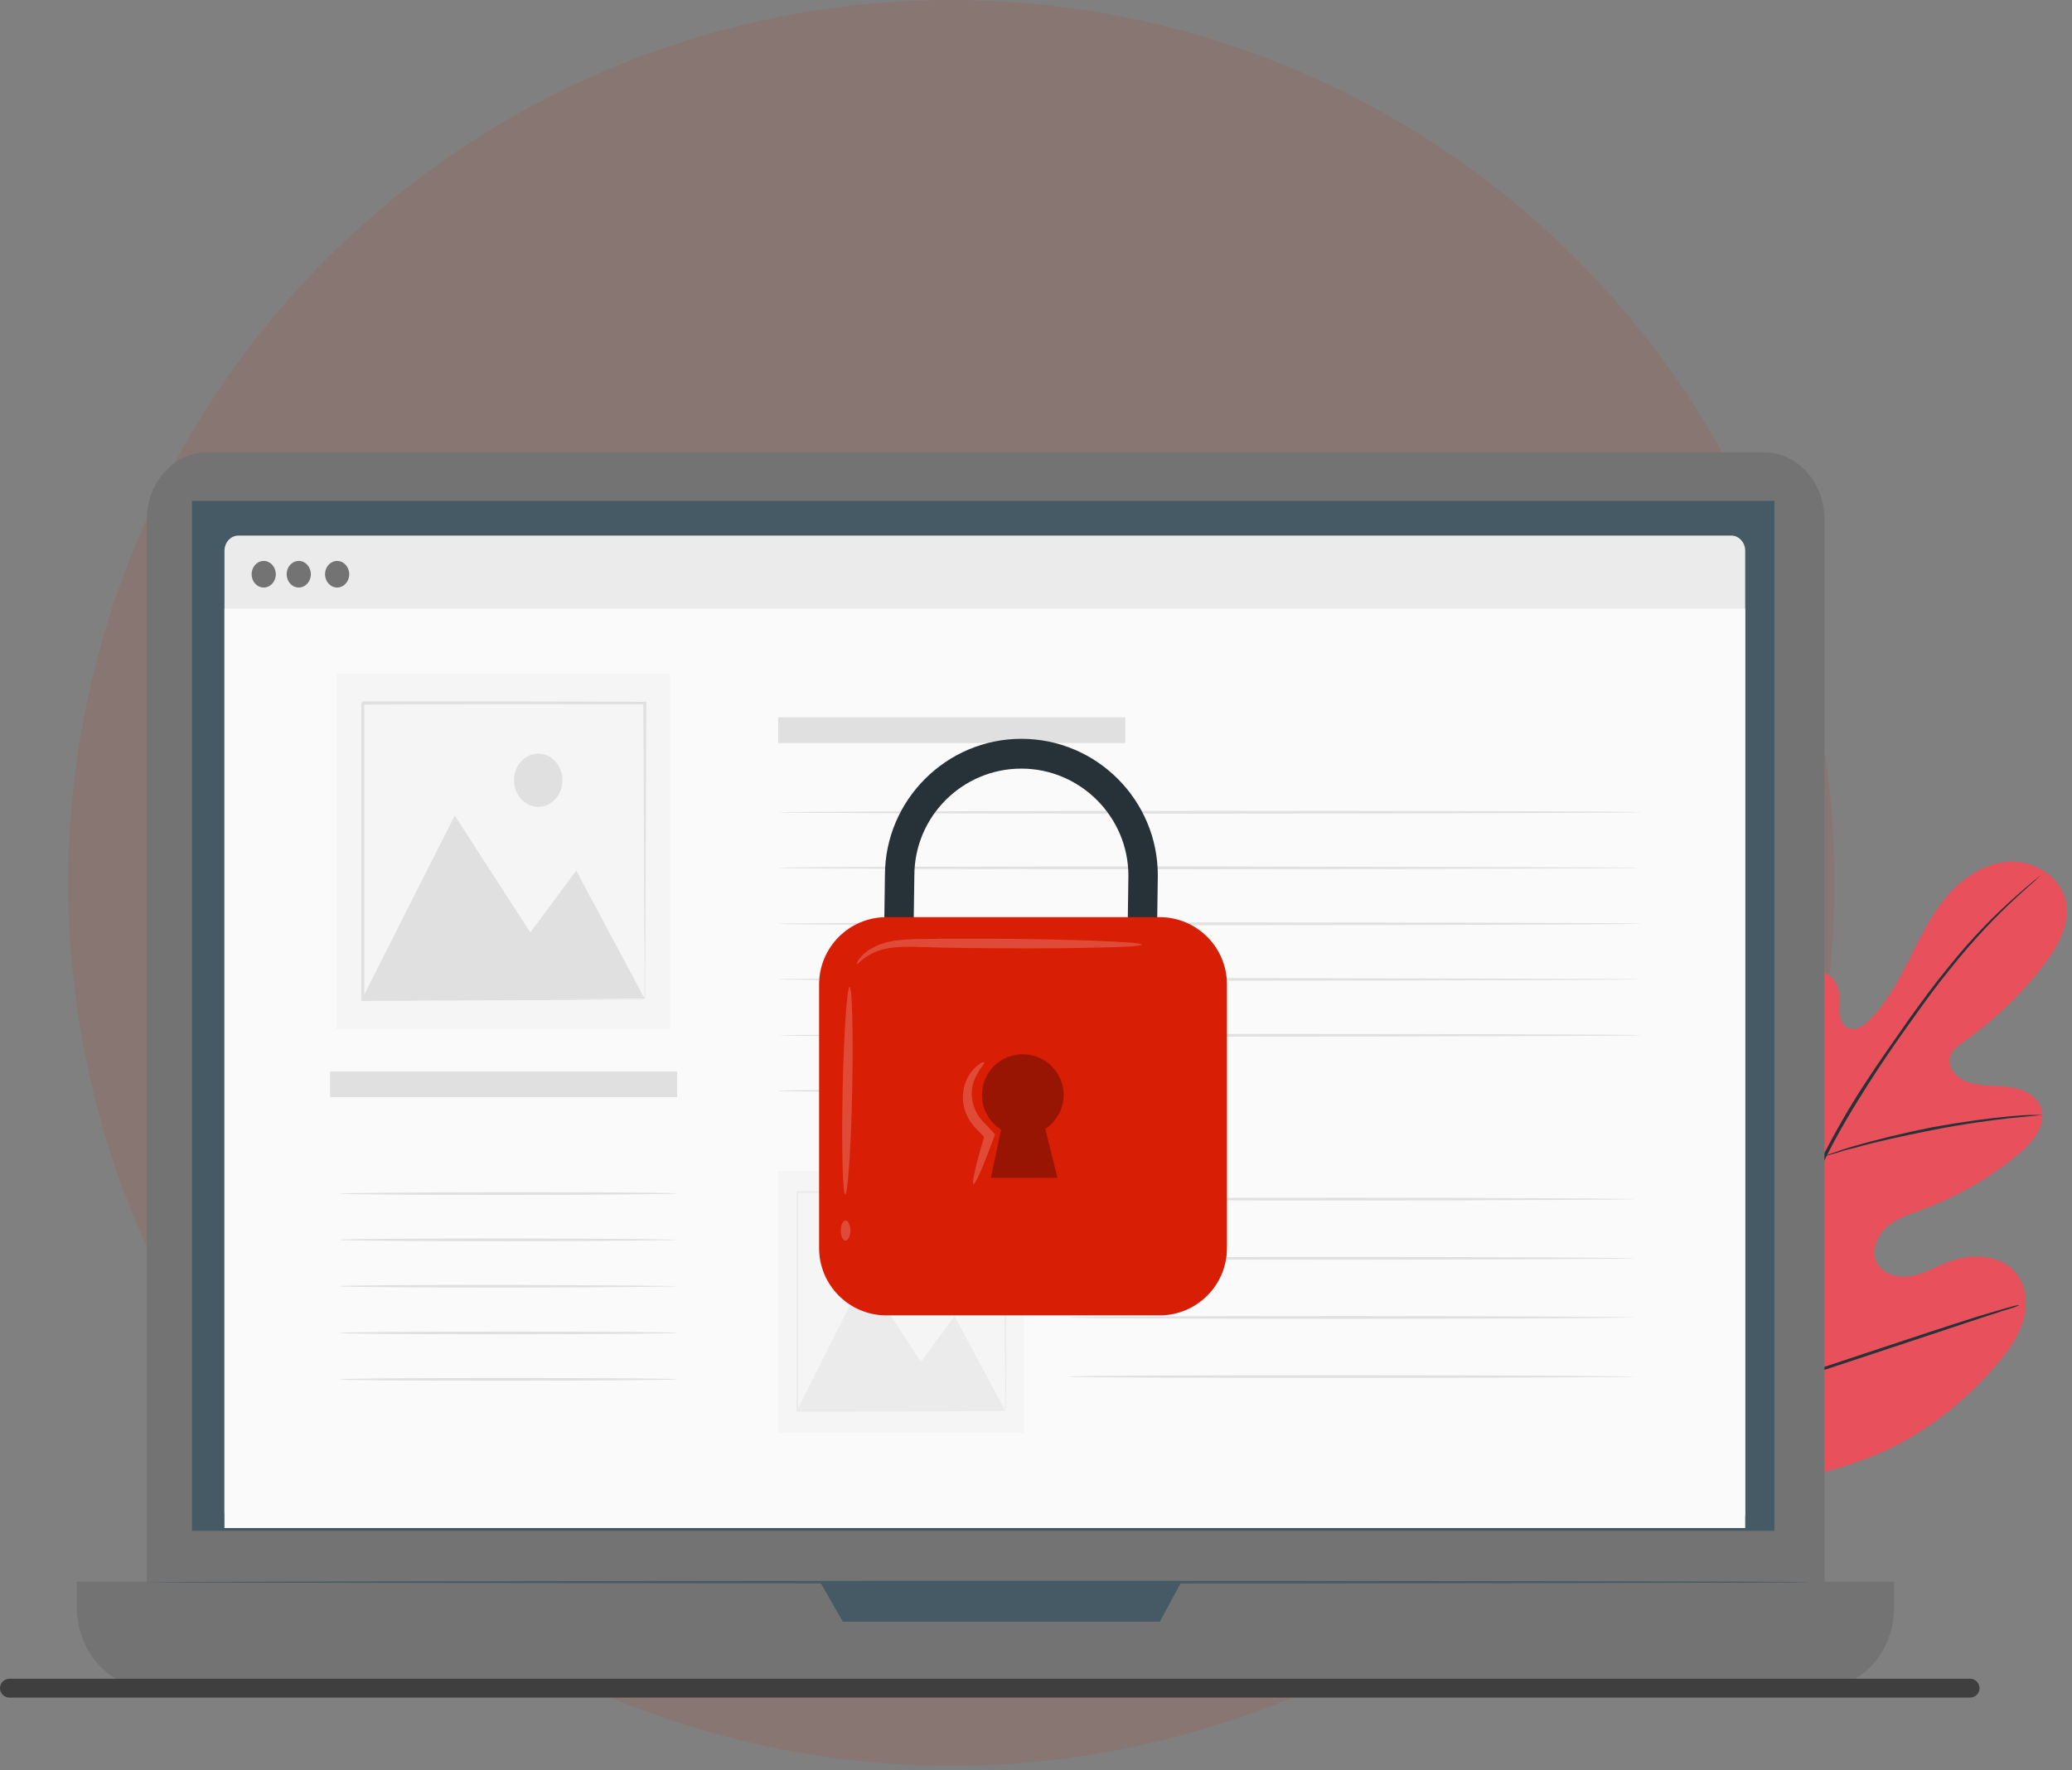 <svg width="110" height="94" viewBox="0 0 110 94" fill="none" xmlns="http://www.w3.org/2000/svg">
<rect x="0" y="0" width="110" height="94" fill="#808080" stroke="none"/>
<circle opacity="0.1" cx="50.506" cy="46.882" r="46.882" fill="#D81E05"/>
<path d="M90.257 77.862C85.604 74.598 84.532 68.58 84.727 63.148C84.751 62.246 84.654 61.296 85.092 60.492C85.531 59.689 86.529 59.153 87.333 59.542C88.016 59.859 88.308 60.639 88.673 61.296C89.185 62.149 89.916 62.88 90.793 63.318C91.377 63.611 92.084 63.806 92.644 63.489C93.424 63.05 93.521 61.978 93.521 61.077C93.521 59.396 93.497 57.715 93.497 56.034C93.497 55.133 93.497 54.207 93.765 53.355C94.057 52.502 94.666 51.698 95.519 51.454C96.371 51.211 97.443 51.698 97.614 52.599C97.687 52.965 97.614 53.355 97.638 53.72C97.663 54.085 97.833 54.5 98.199 54.621C98.564 54.719 98.929 54.475 99.197 54.207C100.123 53.306 100.757 52.136 101.341 50.967C101.926 49.798 102.511 48.604 103.339 47.605C104.191 46.606 105.361 45.827 106.652 45.754C107.943 45.681 109.307 46.485 109.648 47.752C109.965 49.018 109.234 50.309 108.43 51.333C107.237 52.867 105.824 54.207 104.24 55.328C103.948 55.523 103.656 55.742 103.534 56.083C103.339 56.692 103.899 57.277 104.508 57.472C105.19 57.691 105.897 57.618 106.603 57.715C107.31 57.788 108.065 58.105 108.333 58.763C108.698 59.689 107.943 60.639 107.164 61.272C105.653 62.539 103.923 63.538 102.072 64.22C101.414 64.463 100.708 64.683 100.172 65.145C99.636 65.608 99.319 66.412 99.636 67.046C99.953 67.679 100.781 67.874 101.487 67.752C102.169 67.63 102.803 67.241 103.461 66.997C104.703 66.534 106.287 66.607 107.09 67.679C107.602 68.386 107.651 69.36 107.383 70.213C107.115 71.041 106.579 71.772 106.019 72.43C104.045 74.768 101.487 76.644 98.613 77.618C95.787 78.642 93.131 78.91 90.257 77.862Z" fill="#E8505B"/>
<path d="M90.183 81.882C90.378 79.738 90.841 77.18 91.645 74.452C92.449 71.723 93.57 68.775 94.861 65.755C95.177 64.999 95.494 64.244 95.811 63.513C96.128 62.783 96.444 62.052 96.785 61.37C97.492 59.981 98.247 58.69 99.027 57.496C99.806 56.303 100.586 55.206 101.317 54.159C102.047 53.136 102.754 52.185 103.436 51.357C104.776 49.676 106.043 48.458 106.92 47.679C107.358 47.289 107.724 46.972 107.967 46.777C108.089 46.68 108.186 46.607 108.235 46.558C108.308 46.509 108.333 46.485 108.333 46.485C108.333 46.485 108.308 46.509 108.235 46.582C108.162 46.631 108.089 46.728 107.967 46.826C107.724 47.045 107.383 47.337 106.944 47.752C106.067 48.556 104.849 49.798 103.509 51.479C102.827 52.307 102.145 53.257 101.414 54.281C100.683 55.304 99.904 56.424 99.148 57.618C98.393 58.812 97.614 60.078 96.931 61.467C96.591 62.149 96.274 62.88 95.957 63.611C95.64 64.342 95.324 65.097 95.007 65.852C93.716 68.873 92.595 71.796 91.791 74.525C90.987 77.253 90.5 79.787 90.281 81.931" fill="#263238"/>
<path d="M96.859 61.373C96.859 61.373 96.81 61.227 96.761 60.983C96.712 60.74 96.664 60.374 96.591 59.912C96.469 59.01 96.323 57.768 96.177 56.404C96.03 55.039 95.884 53.797 95.738 52.896C95.665 52.457 95.616 52.092 95.567 51.848C95.519 51.604 95.494 51.458 95.519 51.458C95.519 51.458 95.567 51.58 95.641 51.848C95.714 52.092 95.787 52.457 95.86 52.896C96.03 53.797 96.201 55.039 96.347 56.404C96.493 57.768 96.615 58.986 96.713 59.912C96.761 60.326 96.785 60.691 96.834 60.983C96.859 61.227 96.859 61.373 96.859 61.373Z" fill="#263238"/>
<path d="M108.455 59.199C108.455 59.199 108.284 59.223 107.992 59.247C107.699 59.272 107.261 59.32 106.725 59.369C105.653 59.491 104.191 59.686 102.608 60.002C101 60.319 99.563 60.636 98.54 60.928C98.028 61.05 97.614 61.172 97.322 61.269C97.029 61.342 96.883 61.391 96.859 61.391C96.859 61.391 97.005 61.318 97.297 61.221C97.59 61.123 98.004 60.977 98.515 60.831C99.538 60.538 100.976 60.173 102.584 59.856C104.191 59.564 105.653 59.369 106.725 59.272C107.261 59.223 107.699 59.199 107.992 59.199C108.284 59.199 108.455 59.199 108.455 59.199Z" fill="#263238"/>
<path d="M91.816 74.26C91.816 74.26 91.791 74.212 91.742 74.114C91.694 73.992 91.621 73.871 91.548 73.7C91.377 73.335 91.133 72.799 90.865 72.141C90.305 70.825 89.599 68.95 88.819 66.903C88.064 64.832 87.357 62.981 86.822 61.641C86.553 60.983 86.359 60.447 86.188 60.058C86.115 59.887 86.066 59.741 86.017 59.619C85.969 59.522 85.969 59.473 85.969 59.473C85.969 59.473 85.993 59.522 86.042 59.619C86.091 59.741 86.164 59.863 86.237 60.033C86.407 60.399 86.651 60.935 86.919 61.592C87.479 62.908 88.186 64.784 88.965 66.83C89.721 68.901 90.427 70.752 90.963 72.092C91.231 72.75 91.426 73.286 91.596 73.676C91.669 73.846 91.718 73.992 91.767 74.114C91.791 74.187 91.816 74.26 91.816 74.26Z" fill="#263238"/>
<path d="M107.212 69.292C107.212 69.292 107.164 69.317 107.066 69.365C106.944 69.414 106.798 69.463 106.628 69.511C106.214 69.633 105.653 69.828 104.971 70.047C103.583 70.51 101.658 71.144 99.539 71.85C97.419 72.557 95.495 73.19 94.106 73.629C93.4 73.848 92.839 73.994 92.449 74.116C92.254 74.165 92.108 74.213 91.987 74.238C91.889 74.262 91.816 74.262 91.816 74.262C91.816 74.262 91.865 74.238 91.962 74.189C92.084 74.14 92.23 74.091 92.401 74.043C92.815 73.921 93.375 73.726 94.057 73.507C95.446 73.044 97.37 72.41 99.49 71.704C101.609 70.998 103.534 70.364 104.922 69.926C105.629 69.706 106.189 69.56 106.579 69.438C106.774 69.39 106.92 69.341 107.042 69.317C107.139 69.292 107.212 69.292 107.212 69.292Z" fill="#263238"/>
<path d="M93.626 88.788H11.031C9.26 88.788 7.798 87.205 7.798 85.232V27.569C7.798 25.62 9.237 24.012 11.031 24.012H93.626C95.398 24.012 96.86 25.595 96.86 27.569V85.232C96.838 87.205 95.398 88.788 93.626 88.788Z" fill="#737373"/>
<path d="M96.616 89.663H8.019C5.849 89.663 4.077 87.714 4.077 85.327V83.987H100.559V85.327C100.559 87.739 98.787 89.663 96.616 89.663Z" fill="#737373"/>
<path d="M94.202 26.594H10.19V81.285H94.202V26.594Z" fill="#455A64"/>
<path d="M43.547 84.014L44.743 86.109H61.576L62.706 84.014H43.547Z" fill="#455A64"/>
<path d="M91.921 81.109H12.648C12.25 81.109 11.917 80.743 11.917 80.305V29.243C11.917 28.805 12.25 28.439 12.648 28.439H91.921C92.319 28.439 92.651 28.805 92.651 29.243V80.329C92.651 80.768 92.319 81.109 91.921 81.109Z" fill="#EBEBEB"/>
<path d="M92.651 32.316H11.917V81.136H92.651V32.316Z" fill="#FAFAFA"/>
<path d="M18.54 30.491C18.54 30.88 18.252 31.197 17.898 31.197C17.543 31.197 17.255 30.88 17.255 30.491C17.255 30.101 17.543 29.784 17.898 29.784C18.252 29.784 18.54 30.101 18.54 30.491Z" fill="#737373"/>
<path d="M14.642 30.491C14.642 30.88 14.354 31.197 14 31.197C13.645 31.197 13.357 30.88 13.357 30.491C13.357 30.101 13.645 29.784 14 29.784C14.354 29.784 14.642 30.101 14.642 30.491Z" fill="#737373"/>
<path d="M16.503 30.491C16.503 30.88 16.215 31.197 15.86 31.197C15.506 31.197 15.218 30.88 15.218 30.491C15.218 30.101 15.506 29.784 15.86 29.784C16.215 29.784 16.503 30.101 16.503 30.491Z" fill="#737373"/>
<path d="M96.085 84.012C96.085 84.037 76.328 84.085 51.941 84.085C27.555 84.061 7.798 84.037 7.798 84.012C7.798 83.988 27.555 83.939 51.941 83.939C76.305 83.939 96.085 83.964 96.085 84.012Z" fill="#455A64"/>
<path d="M35.95 56.895H17.521V58.259H35.95V56.895Z" fill="#E0E0E0"/>
<path d="M59.738 38.088H41.31V39.452H59.738V38.088Z" fill="#E0E0E0"/>
<path d="M87.136 43.129C87.136 43.153 76.881 43.202 64.234 43.202C51.587 43.202 41.332 43.178 41.332 43.129C41.332 43.105 51.587 43.056 64.234 43.056C76.881 43.056 87.136 43.08 87.136 43.129Z" fill="#E0E0E0"/>
<path d="M87.136 46.079C87.136 46.103 76.881 46.152 64.234 46.152C51.587 46.152 41.332 46.128 41.332 46.079C41.332 46.031 51.587 46.006 64.234 46.006C76.881 46.031 87.136 46.055 87.136 46.079Z" fill="#E0E0E0"/>
<path d="M87.136 49.053C87.136 49.078 76.881 49.126 64.234 49.126C51.587 49.126 41.332 49.102 41.332 49.053C41.332 49.005 51.587 48.98 64.234 48.98C76.881 48.98 87.136 49.005 87.136 49.053Z" fill="#E0E0E0"/>
<path d="M87.136 52.001C87.136 52.025 76.881 52.074 64.234 52.074C51.587 52.074 41.332 52.05 41.332 52.001C41.332 51.952 51.587 51.928 64.234 51.928C76.881 51.952 87.136 51.977 87.136 52.001Z" fill="#E0E0E0"/>
<path d="M87.136 54.972C87.136 54.996 76.881 55.045 64.234 55.045C51.587 55.045 41.332 55.02 41.332 54.972C41.332 54.947 51.587 54.899 64.234 54.899C76.881 54.899 87.136 54.923 87.136 54.972Z" fill="#E0E0E0"/>
<path d="M59.184 57.916C59.184 57.941 55.175 57.989 50.236 57.989C45.297 57.989 41.288 57.965 41.288 57.916C41.288 57.892 45.297 57.843 50.236 57.843C55.197 57.867 59.184 57.892 59.184 57.916Z" fill="#E0E0E0"/>
<path d="M86.804 63.671C86.804 63.695 80.071 63.744 71.743 63.744C63.415 63.744 56.681 63.72 56.681 63.671C56.681 63.622 63.415 63.598 71.743 63.598C80.049 63.598 86.804 63.647 86.804 63.671Z" fill="#E0E0E0"/>
<path d="M86.804 66.813C86.804 66.837 80.071 66.886 71.743 66.886C63.415 66.886 56.681 66.862 56.681 66.813C56.681 66.764 63.415 66.74 71.743 66.74C80.049 66.74 86.804 66.788 86.804 66.813Z" fill="#E0E0E0"/>
<path d="M86.804 69.954C86.804 69.979 80.071 70.027 71.743 70.027C63.415 70.027 56.681 70.003 56.681 69.954C56.681 69.906 63.415 69.881 71.743 69.881C80.049 69.881 86.804 69.93 86.804 69.954Z" fill="#E0E0E0"/>
<path d="M86.804 73.094C86.804 73.118 80.071 73.167 71.743 73.167C63.415 73.167 56.681 73.143 56.681 73.094C56.681 73.045 63.415 73.021 71.743 73.021C80.049 73.021 86.804 73.07 86.804 73.094Z" fill="#E0E0E0"/>
<path d="M35.972 63.376C35.972 63.4 31.963 63.449 27.001 63.449C22.04 63.449 18.031 63.425 18.031 63.376C18.031 63.352 22.04 63.303 27.001 63.303C31.963 63.303 35.972 63.327 35.972 63.376Z" fill="#E0E0E0"/>
<path d="M35.972 65.832C35.972 65.856 31.963 65.905 27.001 65.905C22.04 65.905 18.031 65.881 18.031 65.832C18.031 65.783 22.04 65.759 27.001 65.759C31.963 65.759 35.972 65.808 35.972 65.832Z" fill="#E0E0E0"/>
<path d="M35.972 68.295C35.972 68.319 31.963 68.368 27.001 68.368C22.04 68.368 18.031 68.344 18.031 68.295C18.031 68.246 22.04 68.222 27.001 68.222C31.963 68.246 35.972 68.27 35.972 68.295Z" fill="#E0E0E0"/>
<path d="M35.972 70.778C35.972 70.802 31.963 70.851 27.001 70.851C22.04 70.851 18.031 70.826 18.031 70.778C18.031 70.729 22.04 70.705 27.001 70.705C31.963 70.705 35.972 70.729 35.972 70.778Z" fill="#E0E0E0"/>
<path d="M35.972 73.241C35.972 73.265 31.963 73.314 27.001 73.314C22.04 73.314 18.031 73.289 18.031 73.241C18.031 73.192 22.04 73.168 27.001 73.168C31.963 73.168 35.972 73.192 35.972 73.241Z" fill="#E0E0E0"/>
<path d="M54.356 62.174H41.288V76.085H54.356V62.174Z" fill="#F5F5F5"/>
<path d="M42.306 74.9L45.916 67.738L48.885 72.318L50.679 69.882L53.359 74.9H42.306Z" fill="#EBEBEB"/>
<path d="M50.147 66.35C50.147 66.91 49.727 67.373 49.217 67.373C48.708 67.373 48.287 66.91 48.287 66.35C48.287 65.789 48.708 65.326 49.217 65.326C49.727 65.302 50.147 65.765 50.147 66.35Z" fill="#EBEBEB"/>
<path d="M53.359 74.913C53.359 74.913 53.359 74.889 53.359 74.865C53.359 74.816 53.359 74.767 53.359 74.694C53.359 74.548 53.359 74.329 53.359 74.061C53.359 73.5 53.359 72.721 53.337 71.698C53.337 69.676 53.315 66.777 53.315 63.293L53.359 63.342C50.169 63.342 46.36 63.342 42.306 63.342C42.284 63.366 42.417 63.22 42.373 63.269V63.293V63.317V63.366V63.464V63.658V64.048C42.373 64.316 42.373 64.584 42.373 64.828C42.373 65.339 42.373 65.875 42.373 66.387C42.373 67.41 42.373 68.409 42.373 69.383C42.373 71.332 42.373 73.184 42.373 74.865L42.329 74.816C45.629 74.84 48.375 74.84 50.325 74.84C51.299 74.84 52.052 74.84 52.584 74.865C52.849 74.865 53.049 74.865 53.182 74.865C53.248 74.865 53.292 74.865 53.337 74.865C53.337 74.913 53.359 74.913 53.359 74.913C53.359 74.913 53.337 74.913 53.315 74.913C53.27 74.913 53.226 74.913 53.16 74.913C53.027 74.913 52.827 74.913 52.584 74.913C52.052 74.913 51.299 74.913 50.347 74.938C48.398 74.938 45.629 74.962 42.329 74.962H42.284V74.913C42.284 73.208 42.284 71.381 42.284 69.432C42.284 68.457 42.284 67.459 42.284 66.436C42.284 65.924 42.284 65.412 42.284 64.876C42.284 64.609 42.284 64.365 42.284 64.097V63.707V63.512V63.415V63.366V63.342V63.317C42.218 63.366 42.351 63.22 42.351 63.244C46.404 63.244 50.192 63.244 53.403 63.244H53.447V63.293C53.425 66.777 53.425 69.676 53.425 71.722C53.425 72.721 53.425 73.525 53.403 74.061C53.403 74.329 53.403 74.523 53.403 74.67C53.403 74.743 53.403 74.791 53.403 74.816C53.359 74.913 53.359 74.913 53.359 74.913Z" fill="#EBEBEB"/>
<path d="M35.573 35.783H17.854V54.638H35.573V35.783Z" fill="#F5F5F5"/>
<path d="M19.227 53.023L24.144 43.303L28.153 49.515L30.589 46.227L34.222 53.023H19.227Z" fill="#E0E0E0"/>
<path d="M29.858 41.43C29.858 42.21 29.282 42.843 28.574 42.843C27.865 42.843 27.289 42.21 27.289 41.43C27.289 40.651 27.865 40.017 28.574 40.017C29.282 40.017 29.858 40.651 29.858 41.43Z" fill="#E0E0E0"/>
<path d="M34.222 53.076C34.222 53.076 34.222 53.052 34.222 53.003C34.222 52.954 34.222 52.881 34.222 52.784C34.222 52.589 34.222 52.297 34.222 51.931C34.222 51.176 34.222 50.104 34.2 48.716C34.2 45.963 34.178 42.041 34.155 37.315L34.222 37.388C29.881 37.388 24.742 37.388 19.249 37.412C19.227 37.436 19.404 37.241 19.338 37.315V37.339V37.363V37.436V37.582V37.85V38.386C19.338 38.752 19.338 39.093 19.338 39.458C19.338 40.165 19.338 40.871 19.338 41.553C19.338 42.942 19.338 44.306 19.338 45.622C19.338 48.253 19.338 50.762 19.338 53.052L19.271 52.979C23.745 53.003 27.466 53.003 30.102 53.028C31.409 53.028 32.45 53.052 33.159 53.052C33.513 53.052 33.779 53.052 33.978 53.052C34.067 53.052 34.133 53.052 34.178 53.052C34.178 53.076 34.222 53.076 34.222 53.076C34.222 53.076 34.2 53.076 34.155 53.076C34.111 53.076 34.045 53.076 33.956 53.076C33.779 53.076 33.513 53.076 33.159 53.076C32.45 53.076 31.431 53.076 30.124 53.101C27.488 53.101 23.745 53.125 19.249 53.149H19.183V53.076C19.183 50.786 19.183 48.277 19.183 45.646C19.183 44.331 19.183 42.966 19.183 41.578C19.183 40.896 19.183 40.189 19.183 39.483C19.183 39.117 19.183 38.776 19.183 38.411V37.875V37.607V37.461V37.388V37.363V37.339C19.116 37.412 19.293 37.217 19.271 37.241C24.764 37.241 29.903 37.241 34.244 37.266H34.31V37.339C34.288 42.065 34.288 46.011 34.266 48.789C34.266 50.153 34.244 51.225 34.244 51.98C34.244 52.345 34.244 52.613 34.244 52.808C34.244 52.906 34.244 52.955 34.244 53.028C34.222 53.052 34.222 53.076 34.222 53.076Z" fill="#E0E0E0"/>
<path d="M61.408 50.769L59.846 50.75L59.905 46.493C59.905 43.37 57.347 40.812 54.223 40.812C51.08 40.812 48.542 43.37 48.542 46.493L48.483 50.75L46.921 50.73L46.98 46.474C46.98 42.491 50.24 39.23 54.223 39.23C58.226 39.23 61.467 42.491 61.467 46.474L61.408 50.769Z" fill="#263238"/>
<path d="M61.564 69.844H47.058C45.086 69.844 43.485 68.243 43.485 66.271V52.272C43.485 50.3 45.086 48.699 47.058 48.699H61.564C63.536 48.699 65.137 50.3 65.137 52.272V66.271C65.137 68.243 63.536 69.844 61.564 69.844Z" fill="#D81E05"/>
<g opacity="0.3">
<path d="M56.468 58.149C56.468 56.958 55.512 55.982 54.301 55.982C53.091 55.982 52.134 56.938 52.134 58.149C52.134 58.93 52.544 59.594 53.149 59.984L52.603 62.542H56.136C56.136 62.542 55.746 60.941 55.492 59.945C56.078 59.555 56.468 58.891 56.468 58.149Z" fill="black"/>
</g>
<g opacity="0.2">
<path d="M44.871 63.416C44.734 63.416 44.676 60.936 44.734 57.91C44.793 54.864 44.969 52.404 45.105 52.404C45.242 52.404 45.301 54.864 45.242 57.91C45.184 60.956 45.008 63.416 44.871 63.416Z" fill="white"/>
</g>
<g opacity="0.2">
<path d="M44.891 65.88C44.754 65.88 44.637 65.646 44.637 65.353C44.637 65.06 44.734 64.806 44.891 64.806C45.027 64.806 45.145 65.041 45.145 65.334C45.145 65.626 45.027 65.861 44.891 65.88Z" fill="white"/>
</g>
<g opacity="0.2">
<path d="M51.685 62.869C51.568 62.83 51.841 61.718 52.29 60.214L52.349 60.468C52.134 60.253 51.919 60.038 51.705 59.804C51.334 59.375 51.138 58.847 51.119 58.359C51.099 57.871 51.236 57.442 51.412 57.149C51.587 56.837 51.802 56.641 51.958 56.524C52.114 56.407 52.232 56.388 52.251 56.407C52.31 56.466 51.978 56.739 51.743 57.305C51.626 57.578 51.548 57.949 51.607 58.32C51.646 58.711 51.822 59.121 52.095 59.453C52.31 59.687 52.525 59.902 52.72 60.117L52.817 60.234L52.778 60.37C52.232 61.854 51.783 62.908 51.685 62.869Z" fill="white"/>
</g>
<g opacity="0.2">
<path d="M60.607 50.156C60.607 50.234 59.748 50.293 58.343 50.312C56.937 50.351 55.023 50.371 52.876 50.351C51.802 50.351 50.787 50.332 49.869 50.312C48.951 50.293 48.112 50.234 47.448 50.312C46.784 50.371 46.277 50.605 45.964 50.82C45.652 51.035 45.535 51.21 45.496 51.191C45.476 51.171 45.535 50.957 45.847 50.664C46.14 50.39 46.687 50.078 47.409 49.961C47.761 49.902 48.151 49.883 48.581 49.863C48.99 49.863 49.44 49.863 49.889 49.844C50.806 49.844 51.822 49.844 52.895 49.844C55.023 49.863 56.956 49.902 58.343 49.961C59.729 50.02 60.607 50.078 60.607 50.156Z" fill="white"/>
</g>
<line x1="0.5" y1="89.639" x2="104.588" y2="89.639" stroke="#3F3F3F" stroke-linecap="round"/>
</svg>
